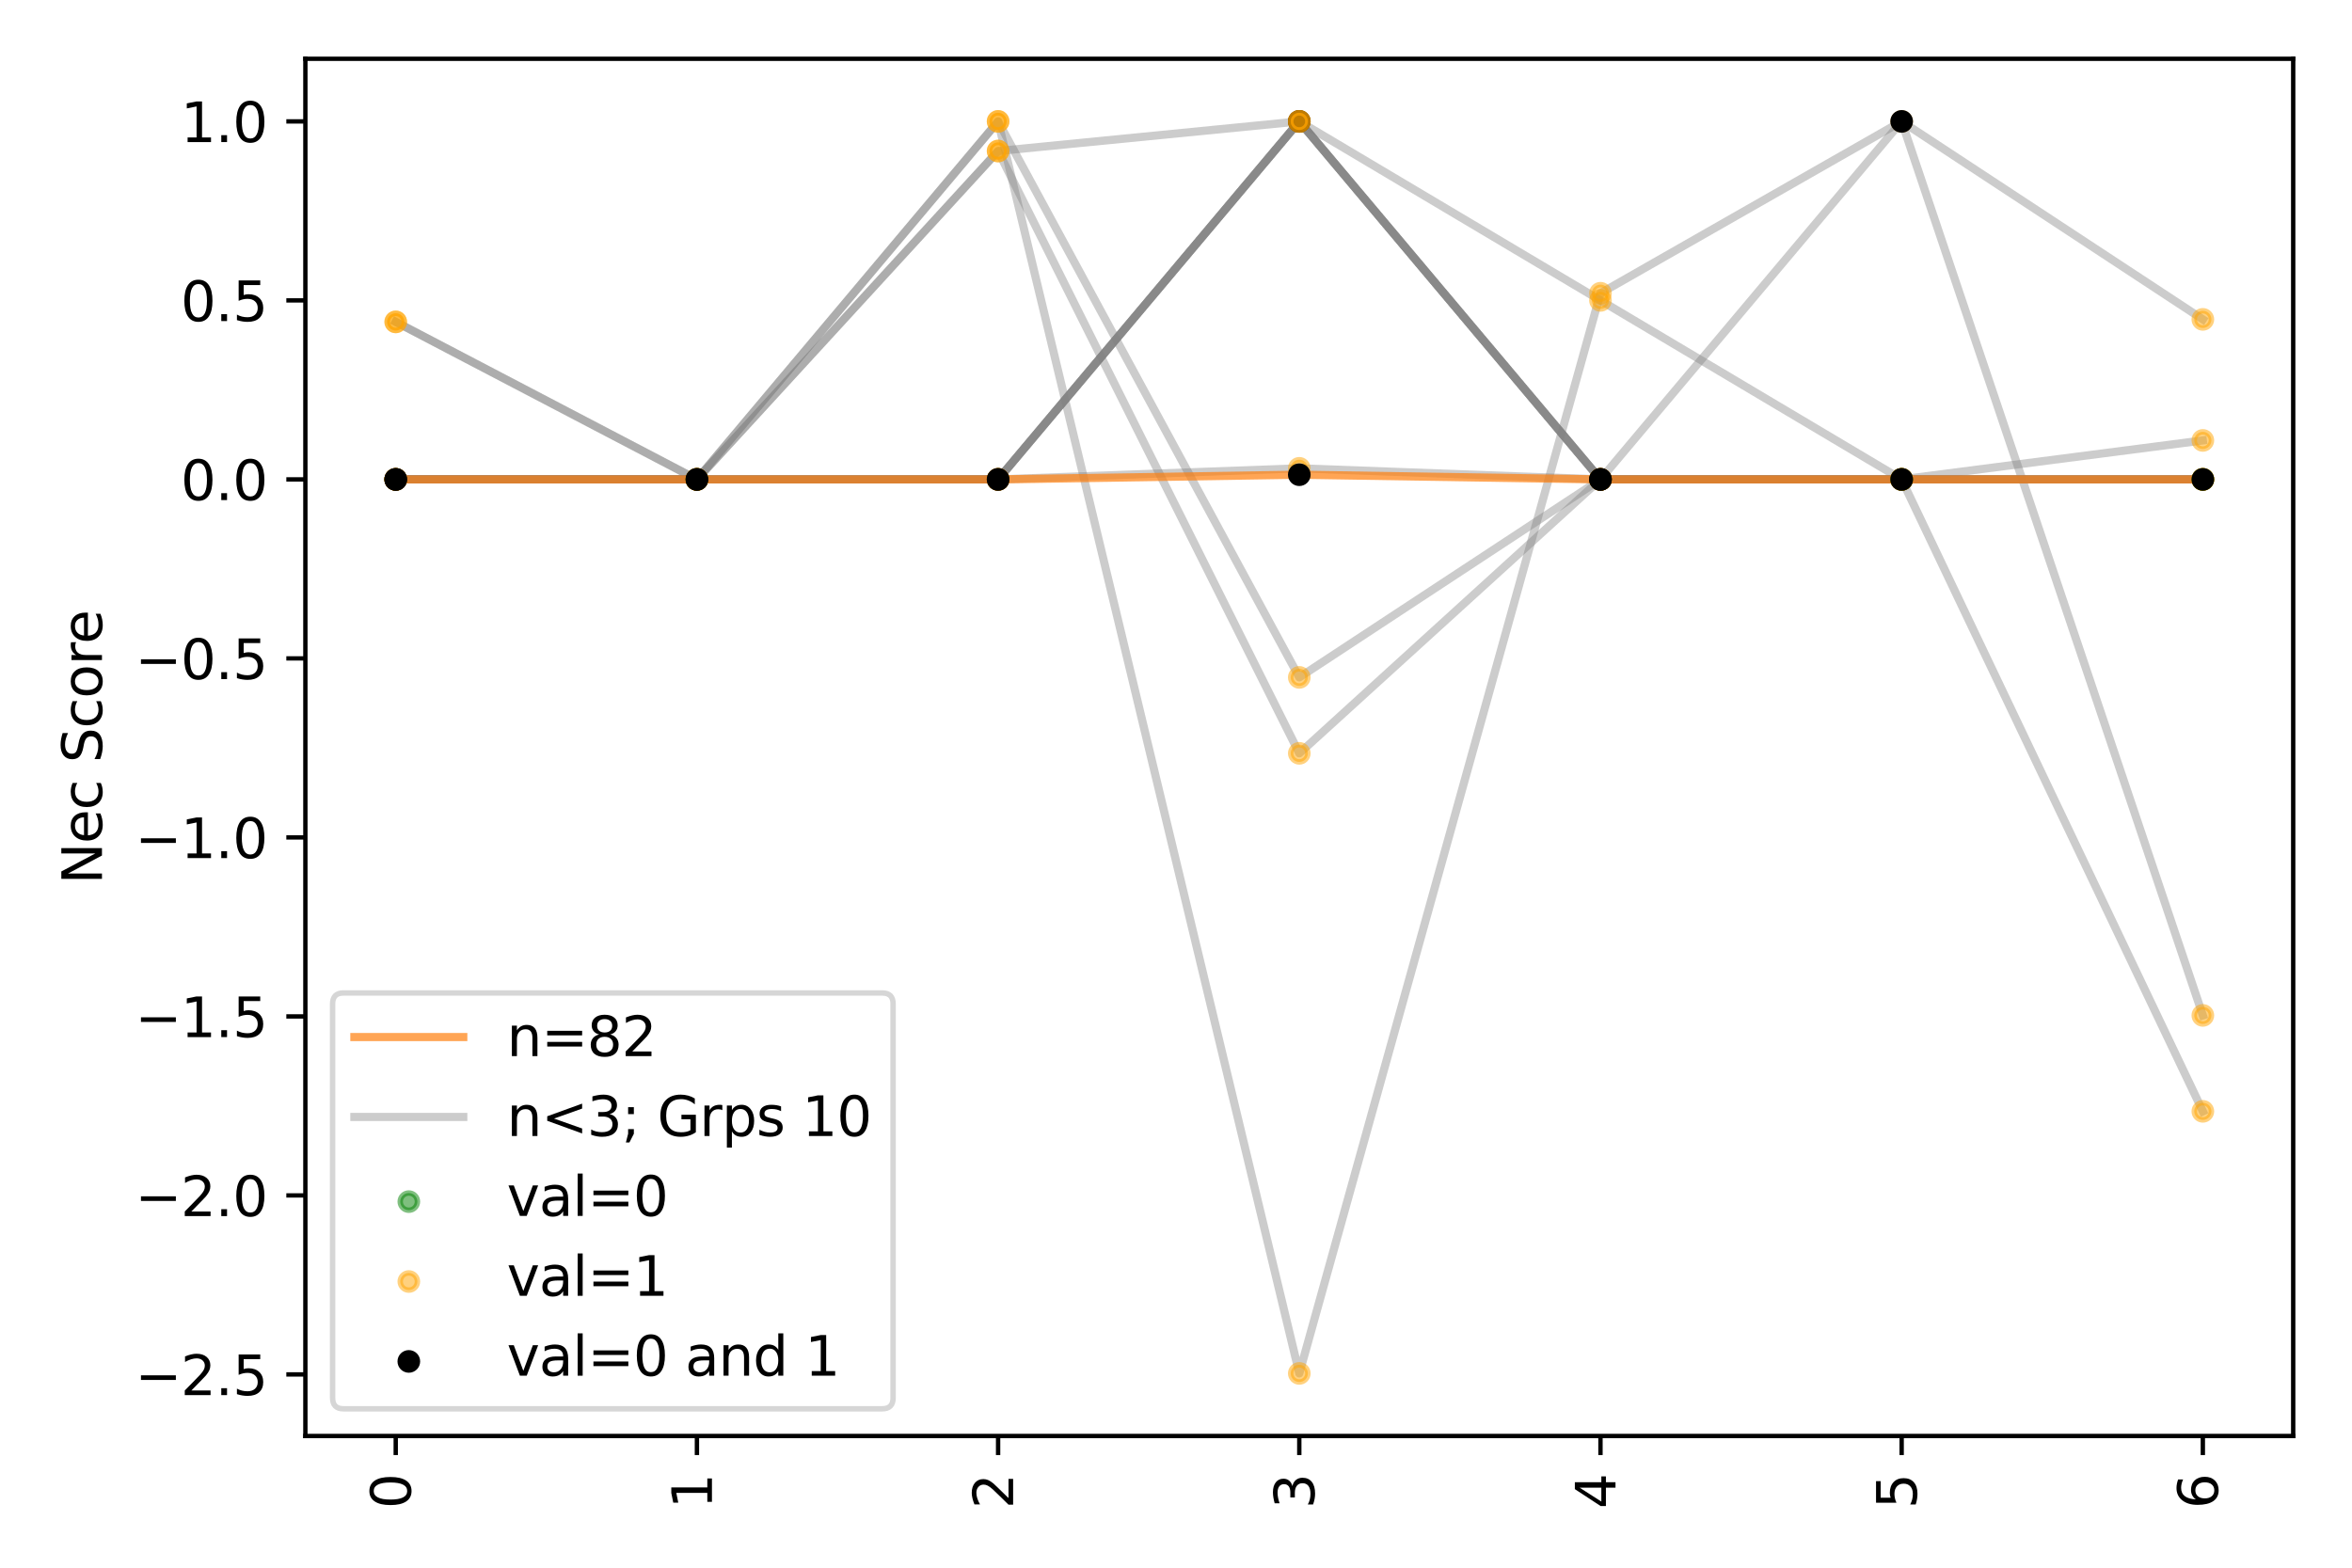 <?xml version="1.0" encoding="utf-8" standalone="no"?>
<!DOCTYPE svg PUBLIC "-//W3C//DTD SVG 1.1//EN"
  "http://www.w3.org/Graphics/SVG/1.1/DTD/svg11.dtd">
<svg xmlns:xlink="http://www.w3.org/1999/xlink" width="432pt" height="288pt" viewBox="0 0 432 288" xmlns="http://www.w3.org/2000/svg" version="1.1">
 <defs>
  <style type="text/css">*{stroke-linejoin: round; stroke-linecap: butt}</style>
 </defs>
 <g id="figure_1">
  <g id="patch_1">
   <path d="M 0 288 
L 432 288 
L 432 0 
L 0 0 
z
" style="fill: #ffffff"/>
  </g>
  <g id="axes_1">
   <g id="patch_2">
    <path d="M 56.09 263.81 
L 421.2 263.81 
L 421.2 10.8 
L 56.09 10.8 
z
" style="fill: #ffffff"/>
   </g>
   <g id="matplotlib.axis_1">
    <g id="xtick_1">
     <g id="line2d_1">
      <defs>
       <path id="m82c67ae53e" d="M 0 0 
L 0 3.5 
" style="stroke: #000000; stroke-width: 0.8"/>
      </defs>
      <g>
       <use xlink:href="#m82c67ae53e" x="72.686" y="263.81" style="stroke: #000000; stroke-width: 0.8"/>
      </g>
     </g>
     <g id="text_1">
      <!-- 0 -->
      <g transform="translate(75.445 277.173) rotate(-90) scale(0.1 -0.1)">
       <defs>
        <path id="DejaVuSans-30" d="M 2034 4250 
Q 1547 4250 1301 3770 
Q 1056 3291 1056 2328 
Q 1056 1369 1301 889 
Q 1547 409 2034 409 
Q 2525 409 2770 889 
Q 3016 1369 3016 2328 
Q 3016 3291 2770 3770 
Q 2525 4250 2034 4250 
z
M 2034 4750 
Q 2819 4750 3233 4129 
Q 3647 3509 3647 2328 
Q 3647 1150 3233 529 
Q 2819 -91 2034 -91 
Q 1250 -91 836 529 
Q 422 1150 422 2328 
Q 422 3509 836 4129 
Q 1250 4750 2034 4750 
z
" transform="scale(0.016)"/>
       </defs>
       <use xlink:href="#DejaVuSans-30"/>
      </g>
     </g>
    </g>
    <g id="xtick_2">
     <g id="line2d_2">
      <g>
       <use xlink:href="#m82c67ae53e" x="128.006" y="263.81" style="stroke: #000000; stroke-width: 0.8"/>
      </g>
     </g>
     <g id="text_2">
      <!-- 1 -->
      <g transform="translate(130.765 277.173) rotate(-90) scale(0.1 -0.1)">
       <defs>
        <path id="DejaVuSans-31" d="M 794 531 
L 1825 531 
L 1825 4091 
L 703 3866 
L 703 4441 
L 1819 4666 
L 2450 4666 
L 2450 531 
L 3481 531 
L 3481 0 
L 794 0 
L 794 531 
z
" transform="scale(0.016)"/>
       </defs>
       <use xlink:href="#DejaVuSans-31"/>
      </g>
     </g>
    </g>
    <g id="xtick_3">
     <g id="line2d_3">
      <g>
       <use xlink:href="#m82c67ae53e" x="183.325" y="263.81" style="stroke: #000000; stroke-width: 0.8"/>
      </g>
     </g>
     <g id="text_3">
      <!-- 2 -->
      <g transform="translate(186.085 277.173) rotate(-90) scale(0.1 -0.1)">
       <defs>
        <path id="DejaVuSans-32" d="M 1228 531 
L 3431 531 
L 3431 0 
L 469 0 
L 469 531 
Q 828 903 1448 1529 
Q 2069 2156 2228 2338 
Q 2531 2678 2651 2914 
Q 2772 3150 2772 3378 
Q 2772 3750 2511 3984 
Q 2250 4219 1831 4219 
Q 1534 4219 1204 4116 
Q 875 4013 500 3803 
L 500 4441 
Q 881 4594 1212 4672 
Q 1544 4750 1819 4750 
Q 2544 4750 2975 4387 
Q 3406 4025 3406 3419 
Q 3406 3131 3298 2873 
Q 3191 2616 2906 2266 
Q 2828 2175 2409 1742 
Q 1991 1309 1228 531 
z
" transform="scale(0.016)"/>
       </defs>
       <use xlink:href="#DejaVuSans-32"/>
      </g>
     </g>
    </g>
    <g id="xtick_4">
     <g id="line2d_4">
      <g>
       <use xlink:href="#m82c67ae53e" x="238.645" y="263.81" style="stroke: #000000; stroke-width: 0.8"/>
      </g>
     </g>
     <g id="text_4">
      <!-- 3 -->
      <g transform="translate(241.404 277.173) rotate(-90) scale(0.1 -0.1)">
       <defs>
        <path id="DejaVuSans-33" d="M 2597 2516 
Q 3050 2419 3304 2112 
Q 3559 1806 3559 1356 
Q 3559 666 3084 287 
Q 2609 -91 1734 -91 
Q 1441 -91 1130 -33 
Q 819 25 488 141 
L 488 750 
Q 750 597 1062 519 
Q 1375 441 1716 441 
Q 2309 441 2620 675 
Q 2931 909 2931 1356 
Q 2931 1769 2642 2001 
Q 2353 2234 1838 2234 
L 1294 2234 
L 1294 2753 
L 1863 2753 
Q 2328 2753 2575 2939 
Q 2822 3125 2822 3475 
Q 2822 3834 2567 4026 
Q 2313 4219 1838 4219 
Q 1578 4219 1281 4162 
Q 984 4106 628 3988 
L 628 4550 
Q 988 4650 1302 4700 
Q 1616 4750 1894 4750 
Q 2613 4750 3031 4423 
Q 3450 4097 3450 3541 
Q 3450 3153 3228 2886 
Q 3006 2619 2597 2516 
z
" transform="scale(0.016)"/>
       </defs>
       <use xlink:href="#DejaVuSans-33"/>
      </g>
     </g>
    </g>
    <g id="xtick_5">
     <g id="line2d_5">
      <g>
       <use xlink:href="#m82c67ae53e" x="293.965" y="263.81" style="stroke: #000000; stroke-width: 0.8"/>
      </g>
     </g>
     <g id="text_5">
      <!-- 4 -->
      <g transform="translate(296.724 277.173) rotate(-90) scale(0.1 -0.1)">
       <defs>
        <path id="DejaVuSans-34" d="M 2419 4116 
L 825 1625 
L 2419 1625 
L 2419 4116 
z
M 2253 4666 
L 3047 4666 
L 3047 1625 
L 3713 1625 
L 3713 1100 
L 3047 1100 
L 3047 0 
L 2419 0 
L 2419 1100 
L 313 1100 
L 313 1709 
L 2253 4666 
z
" transform="scale(0.016)"/>
       </defs>
       <use xlink:href="#DejaVuSans-34"/>
      </g>
     </g>
    </g>
    <g id="xtick_6">
     <g id="line2d_6">
      <g>
       <use xlink:href="#m82c67ae53e" x="349.284" y="263.81" style="stroke: #000000; stroke-width: 0.8"/>
      </g>
     </g>
     <g id="text_6">
      <!-- 5 -->
      <g transform="translate(352.044 277.173) rotate(-90) scale(0.1 -0.1)">
       <defs>
        <path id="DejaVuSans-35" d="M 691 4666 
L 3169 4666 
L 3169 4134 
L 1269 4134 
L 1269 2991 
Q 1406 3038 1543 3061 
Q 1681 3084 1819 3084 
Q 2600 3084 3056 2656 
Q 3513 2228 3513 1497 
Q 3513 744 3044 326 
Q 2575 -91 1722 -91 
Q 1428 -91 1123 -41 
Q 819 9 494 109 
L 494 744 
Q 775 591 1075 516 
Q 1375 441 1709 441 
Q 2250 441 2565 725 
Q 2881 1009 2881 1497 
Q 2881 1984 2565 2268 
Q 2250 2553 1709 2553 
Q 1456 2553 1204 2497 
Q 953 2441 691 2322 
L 691 4666 
z
" transform="scale(0.016)"/>
       </defs>
       <use xlink:href="#DejaVuSans-35"/>
      </g>
     </g>
    </g>
    <g id="xtick_7">
     <g id="line2d_7">
      <g>
       <use xlink:href="#m82c67ae53e" x="404.604" y="263.81" style="stroke: #000000; stroke-width: 0.8"/>
      </g>
     </g>
     <g id="text_7">
      <!-- 6 -->
      <g transform="translate(407.363 277.173) rotate(-90) scale(0.1 -0.1)">
       <defs>
        <path id="DejaVuSans-36" d="M 2113 2584 
Q 1688 2584 1439 2293 
Q 1191 2003 1191 1497 
Q 1191 994 1439 701 
Q 1688 409 2113 409 
Q 2538 409 2786 701 
Q 3034 994 3034 1497 
Q 3034 2003 2786 2293 
Q 2538 2584 2113 2584 
z
M 3366 4563 
L 3366 3988 
Q 3128 4100 2886 4159 
Q 2644 4219 2406 4219 
Q 1781 4219 1451 3797 
Q 1122 3375 1075 2522 
Q 1259 2794 1537 2939 
Q 1816 3084 2150 3084 
Q 2853 3084 3261 2657 
Q 3669 2231 3669 1497 
Q 3669 778 3244 343 
Q 2819 -91 2113 -91 
Q 1303 -91 875 529 
Q 447 1150 447 2328 
Q 447 3434 972 4092 
Q 1497 4750 2381 4750 
Q 2619 4750 2861 4703 
Q 3103 4656 3366 4563 
z
" transform="scale(0.016)"/>
       </defs>
       <use xlink:href="#DejaVuSans-36"/>
      </g>
     </g>
    </g>
   </g>
   <g id="matplotlib.axis_2">
    <g id="ytick_1">
     <g id="line2d_8">
      <defs>
       <path id="m32e7e1663a" d="M 0 0 
L -3.5 0 
" style="stroke: #000000; stroke-width: 0.8"/>
      </defs>
      <g>
       <use xlink:href="#m32e7e1663a" x="56.09" y="252.497" style="stroke: #000000; stroke-width: 0.8"/>
      </g>
     </g>
     <g id="text_8">
      <!-- −2.5 -->
      <g transform="translate(24.807 256.296) scale(0.1 -0.1)">
       <defs>
        <path id="DejaVuSans-2212" d="M 678 2272 
L 4684 2272 
L 4684 1741 
L 678 1741 
L 678 2272 
z
" transform="scale(0.016)"/>
        <path id="DejaVuSans-2e" d="M 684 794 
L 1344 794 
L 1344 0 
L 684 0 
L 684 794 
z
" transform="scale(0.016)"/>
       </defs>
       <use xlink:href="#DejaVuSans-2212"/>
       <use xlink:href="#DejaVuSans-32" x="83.789"/>
       <use xlink:href="#DejaVuSans-2e" x="147.412"/>
       <use xlink:href="#DejaVuSans-35" x="179.199"/>
      </g>
     </g>
    </g>
    <g id="ytick_2">
     <g id="line2d_9">
      <g>
       <use xlink:href="#m32e7e1663a" x="56.09" y="219.611" style="stroke: #000000; stroke-width: 0.8"/>
      </g>
     </g>
     <g id="text_9">
      <!-- −2.0 -->
      <g transform="translate(24.807 223.411) scale(0.1 -0.1)">
       <use xlink:href="#DejaVuSans-2212"/>
       <use xlink:href="#DejaVuSans-32" x="83.789"/>
       <use xlink:href="#DejaVuSans-2e" x="147.412"/>
       <use xlink:href="#DejaVuSans-30" x="179.199"/>
      </g>
     </g>
    </g>
    <g id="ytick_3">
     <g id="line2d_10">
      <g>
       <use xlink:href="#m32e7e1663a" x="56.09" y="186.726" style="stroke: #000000; stroke-width: 0.8"/>
      </g>
     </g>
     <g id="text_10">
      <!-- −1.5 -->
      <g transform="translate(24.807 190.525) scale(0.1 -0.1)">
       <use xlink:href="#DejaVuSans-2212"/>
       <use xlink:href="#DejaVuSans-31" x="83.789"/>
       <use xlink:href="#DejaVuSans-2e" x="147.412"/>
       <use xlink:href="#DejaVuSans-35" x="179.199"/>
      </g>
     </g>
    </g>
    <g id="ytick_4">
     <g id="line2d_11">
      <g>
       <use xlink:href="#m32e7e1663a" x="56.09" y="153.841" style="stroke: #000000; stroke-width: 0.8"/>
      </g>
     </g>
     <g id="text_11">
      <!-- −1.0 -->
      <g transform="translate(24.807 157.64) scale(0.1 -0.1)">
       <use xlink:href="#DejaVuSans-2212"/>
       <use xlink:href="#DejaVuSans-31" x="83.789"/>
       <use xlink:href="#DejaVuSans-2e" x="147.412"/>
       <use xlink:href="#DejaVuSans-30" x="179.199"/>
      </g>
     </g>
    </g>
    <g id="ytick_5">
     <g id="line2d_12">
      <g>
       <use xlink:href="#m32e7e1663a" x="56.09" y="120.956" style="stroke: #000000; stroke-width: 0.8"/>
      </g>
     </g>
     <g id="text_12">
      <!-- −0.5 -->
      <g transform="translate(24.807 124.755) scale(0.1 -0.1)">
       <use xlink:href="#DejaVuSans-2212"/>
       <use xlink:href="#DejaVuSans-30" x="83.789"/>
       <use xlink:href="#DejaVuSans-2e" x="147.412"/>
       <use xlink:href="#DejaVuSans-35" x="179.199"/>
      </g>
     </g>
    </g>
    <g id="ytick_6">
     <g id="line2d_13">
      <g>
       <use xlink:href="#m32e7e1663a" x="56.09" y="88.071" style="stroke: #000000; stroke-width: 0.8"/>
      </g>
     </g>
     <g id="text_13">
      <!-- 0.0 -->
      <g transform="translate(33.187 91.87) scale(0.1 -0.1)">
       <use xlink:href="#DejaVuSans-30"/>
       <use xlink:href="#DejaVuSans-2e" x="63.623"/>
       <use xlink:href="#DejaVuSans-30" x="95.41"/>
      </g>
     </g>
    </g>
    <g id="ytick_7">
     <g id="line2d_14">
      <g>
       <use xlink:href="#m32e7e1663a" x="56.09" y="55.186" style="stroke: #000000; stroke-width: 0.8"/>
      </g>
     </g>
     <g id="text_14">
      <!-- 0.5 -->
      <g transform="translate(33.187 58.985) scale(0.1 -0.1)">
       <use xlink:href="#DejaVuSans-30"/>
       <use xlink:href="#DejaVuSans-2e" x="63.623"/>
       <use xlink:href="#DejaVuSans-35" x="95.41"/>
      </g>
     </g>
    </g>
    <g id="ytick_8">
     <g id="line2d_15">
      <g>
       <use xlink:href="#m32e7e1663a" x="56.09" y="22.3" style="stroke: #000000; stroke-width: 0.8"/>
      </g>
     </g>
     <g id="text_15">
      <!-- 1.0 -->
      <g transform="translate(33.187 26.1) scale(0.1 -0.1)">
       <use xlink:href="#DejaVuSans-31"/>
       <use xlink:href="#DejaVuSans-2e" x="63.623"/>
       <use xlink:href="#DejaVuSans-30" x="95.41"/>
      </g>
     </g>
    </g>
    <g id="text_16">
     <!-- Nec Score -->
     <g transform="translate(18.727 162.463) rotate(-90) scale(0.1 -0.1)">
      <defs>
       <path id="DejaVuSans-4e" d="M 628 4666 
L 1478 4666 
L 3547 763 
L 3547 4666 
L 4159 4666 
L 4159 0 
L 3309 0 
L 1241 3903 
L 1241 0 
L 628 0 
L 628 4666 
z
" transform="scale(0.016)"/>
       <path id="DejaVuSans-65" d="M 3597 1894 
L 3597 1613 
L 953 1613 
Q 991 1019 1311 708 
Q 1631 397 2203 397 
Q 2534 397 2845 478 
Q 3156 559 3463 722 
L 3463 178 
Q 3153 47 2828 -22 
Q 2503 -91 2169 -91 
Q 1331 -91 842 396 
Q 353 884 353 1716 
Q 353 2575 817 3079 
Q 1281 3584 2069 3584 
Q 2775 3584 3186 3129 
Q 3597 2675 3597 1894 
z
M 3022 2063 
Q 3016 2534 2758 2815 
Q 2500 3097 2075 3097 
Q 1594 3097 1305 2825 
Q 1016 2553 972 2059 
L 3022 2063 
z
" transform="scale(0.016)"/>
       <path id="DejaVuSans-63" d="M 3122 3366 
L 3122 2828 
Q 2878 2963 2633 3030 
Q 2388 3097 2138 3097 
Q 1578 3097 1268 2742 
Q 959 2388 959 1747 
Q 959 1106 1268 751 
Q 1578 397 2138 397 
Q 2388 397 2633 464 
Q 2878 531 3122 666 
L 3122 134 
Q 2881 22 2623 -34 
Q 2366 -91 2075 -91 
Q 1284 -91 818 406 
Q 353 903 353 1747 
Q 353 2603 823 3093 
Q 1294 3584 2113 3584 
Q 2378 3584 2631 3529 
Q 2884 3475 3122 3366 
z
" transform="scale(0.016)"/>
       <path id="DejaVuSans-20" transform="scale(0.016)"/>
       <path id="DejaVuSans-53" d="M 3425 4513 
L 3425 3897 
Q 3066 4069 2747 4153 
Q 2428 4238 2131 4238 
Q 1616 4238 1336 4038 
Q 1056 3838 1056 3469 
Q 1056 3159 1242 3001 
Q 1428 2844 1947 2747 
L 2328 2669 
Q 3034 2534 3370 2195 
Q 3706 1856 3706 1288 
Q 3706 609 3251 259 
Q 2797 -91 1919 -91 
Q 1588 -91 1214 -16 
Q 841 59 441 206 
L 441 856 
Q 825 641 1194 531 
Q 1563 422 1919 422 
Q 2459 422 2753 634 
Q 3047 847 3047 1241 
Q 3047 1584 2836 1778 
Q 2625 1972 2144 2069 
L 1759 2144 
Q 1053 2284 737 2584 
Q 422 2884 422 3419 
Q 422 4038 858 4394 
Q 1294 4750 2059 4750 
Q 2388 4750 2728 4690 
Q 3069 4631 3425 4513 
z
" transform="scale(0.016)"/>
       <path id="DejaVuSans-6f" d="M 1959 3097 
Q 1497 3097 1228 2736 
Q 959 2375 959 1747 
Q 959 1119 1226 758 
Q 1494 397 1959 397 
Q 2419 397 2687 759 
Q 2956 1122 2956 1747 
Q 2956 2369 2687 2733 
Q 2419 3097 1959 3097 
z
M 1959 3584 
Q 2709 3584 3137 3096 
Q 3566 2609 3566 1747 
Q 3566 888 3137 398 
Q 2709 -91 1959 -91 
Q 1206 -91 779 398 
Q 353 888 353 1747 
Q 353 2609 779 3096 
Q 1206 3584 1959 3584 
z
" transform="scale(0.016)"/>
       <path id="DejaVuSans-72" d="M 2631 2963 
Q 2534 3019 2420 3045 
Q 2306 3072 2169 3072 
Q 1681 3072 1420 2755 
Q 1159 2438 1159 1844 
L 1159 0 
L 581 0 
L 581 3500 
L 1159 3500 
L 1159 2956 
Q 1341 3275 1631 3429 
Q 1922 3584 2338 3584 
Q 2397 3584 2469 3576 
Q 2541 3569 2628 3553 
L 2631 2963 
z
" transform="scale(0.016)"/>
      </defs>
      <use xlink:href="#DejaVuSans-4e"/>
      <use xlink:href="#DejaVuSans-65" x="74.805"/>
      <use xlink:href="#DejaVuSans-63" x="136.328"/>
      <use xlink:href="#DejaVuSans-20" x="191.309"/>
      <use xlink:href="#DejaVuSans-53" x="223.096"/>
      <use xlink:href="#DejaVuSans-63" x="286.572"/>
      <use xlink:href="#DejaVuSans-6f" x="341.553"/>
      <use xlink:href="#DejaVuSans-72" x="402.734"/>
      <use xlink:href="#DejaVuSans-65" x="441.598"/>
     </g>
    </g>
   </g>
   <g id="line2d_16">
    <path d="M 72.686 88.071 
L 128.006 88.071 
L 183.325 88.071 
L 238.645 86.034 
L 293.965 88.071 
L 349.284 88.071 
L 404.604 88.071 
" clip-path="url(#p0069cf92bf)" style="fill: none; stroke: #808080; stroke-opacity: 0.4; stroke-width: 1.5; stroke-linecap: square"/>
   </g>
   <g id="line2d_17">
    <path d="M 72.686 88.071 
L 128.006 88.071 
L 183.325 88.071 
L 238.645 22.3 
L 293.965 88.071 
L 349.284 88.071 
L 404.604 88.071 
" clip-path="url(#p0069cf92bf)" style="fill: none; stroke: #808080; stroke-opacity: 0.4; stroke-width: 1.5; stroke-linecap: square"/>
   </g>
   <g id="line2d_18">
    <path d="M 72.686 88.071 
L 128.006 88.071 
L 183.325 27.744 
L 238.645 22.3 
L 293.965 88.071 
L 349.284 88.071 
L 404.604 88.071 
" clip-path="url(#p0069cf92bf)" style="fill: none; stroke: #808080; stroke-opacity: 0.4; stroke-width: 1.5; stroke-linecap: square"/>
   </g>
   <g id="line2d_19">
    <path d="M 72.686 59.132 
L 128.006 88.071 
L 183.325 88.071 
L 238.645 22.3 
L 293.965 55.186 
L 349.284 88.071 
L 404.604 88.071 
" clip-path="url(#p0069cf92bf)" style="fill: none; stroke: #808080; stroke-opacity: 0.4; stroke-width: 1.5; stroke-linecap: square"/>
   </g>
   <g id="line2d_20">
    <path d="M 72.686 59.132 
L 128.006 88.071 
L 183.325 22.3 
L 238.645 252.31 
L 293.965 53.87 
L 349.284 22.3 
L 404.604 186.539 
" clip-path="url(#p0069cf92bf)" style="fill: none; stroke: #808080; stroke-opacity: 0.4; stroke-width: 1.5; stroke-linecap: square"/>
   </g>
   <g id="line2d_21">
    <path d="M 72.686 88.071 
L 128.006 88.071 
L 183.325 88.071 
L 238.645 22.3 
L 293.965 88.071 
L 349.284 88.071 
L 404.604 88.071 
" clip-path="url(#p0069cf92bf)" style="fill: none; stroke: #808080; stroke-opacity: 0.4; stroke-width: 1.5; stroke-linecap: square"/>
   </g>
   <g id="line2d_22">
    <path d="M 72.686 88.071 
L 128.006 88.071 
L 183.325 27.744 
L 238.645 138.393 
L 293.965 88.071 
L 349.284 88.071 
L 404.604 204.163 
" clip-path="url(#p0069cf92bf)" style="fill: none; stroke: #808080; stroke-opacity: 0.4; stroke-width: 1.5; stroke-linecap: square"/>
   </g>
   <g id="line2d_23">
    <path d="M 72.686 88.071 
L 128.006 88.071 
L 183.325 88.071 
L 238.645 22.3 
L 293.965 88.071 
L 349.284 88.071 
L 404.604 88.071 
" clip-path="url(#p0069cf92bf)" style="fill: none; stroke: #808080; stroke-opacity: 0.4; stroke-width: 1.5; stroke-linecap: square"/>
   </g>
   <g id="line2d_24">
    <path d="M 72.686 88.071 
L 128.006 88.071 
L 183.325 88.071 
L 238.645 22.3 
L 293.965 88.071 
L 349.284 88.071 
L 404.604 80.91 
" clip-path="url(#p0069cf92bf)" style="fill: none; stroke: #808080; stroke-opacity: 0.4; stroke-width: 1.5; stroke-linecap: square"/>
   </g>
   <g id="line2d_25">
    <path d="M 72.686 88.071 
L 128.006 88.071 
L 183.325 22.3 
L 238.645 124.442 
L 293.965 88.071 
L 349.284 22.3 
L 404.604 58.672 
" clip-path="url(#p0069cf92bf)" style="fill: none; stroke: #808080; stroke-opacity: 0.4; stroke-width: 1.5; stroke-linecap: square"/>
   </g>
   <g id="line2d_26">
    <path d="M 72.686 88.071 
L 128.006 88.071 
L 183.325 88.071 
L 238.645 87.208 
L 293.965 88.071 
L 349.284 88.071 
L 404.604 88.071 
" clip-path="url(#p0069cf92bf)" style="fill: none; stroke: #ff7f0e; stroke-opacity: 0.7; stroke-width: 1.5; stroke-linecap: square"/>
   </g>
   <g id="patch_3">
    <path d="M 56.09 263.81 
L 56.09 10.8 
" style="fill: none; stroke: #000000; stroke-width: 0.8; stroke-linejoin: miter; stroke-linecap: square"/>
   </g>
   <g id="patch_4">
    <path d="M 421.2 263.81 
L 421.2 10.8 
" style="fill: none; stroke: #000000; stroke-width: 0.8; stroke-linejoin: miter; stroke-linecap: square"/>
   </g>
   <g id="patch_5">
    <path d="M 56.09 263.81 
L 421.2 263.81 
" style="fill: none; stroke: #000000; stroke-width: 0.8; stroke-linejoin: miter; stroke-linecap: square"/>
   </g>
   <g id="patch_6">
    <path d="M 56.09 10.8 
L 421.2 10.8 
" style="fill: none; stroke: #000000; stroke-width: 0.8; stroke-linejoin: miter; stroke-linecap: square"/>
   </g>
   <g id="PathCollection_1">
    <defs>
     <path id="me68be58614" d="M 0 1.581 
C 0.419 1.581 0.822 1.415 1.118 1.118 
C 1.415 0.822 1.581 0.419 1.581 0 
C 1.581 -0.419 1.415 -0.822 1.118 -1.118 
C 0.822 -1.415 0.419 -1.581 0 -1.581 
C -0.419 -1.581 -0.822 -1.415 -1.118 -1.118 
C -1.415 -0.822 -1.581 -0.419 -1.581 0 
C -1.581 0.419 -1.415 0.822 -1.118 1.118 
C -0.822 1.415 -0.419 1.581 0 1.581 
z
" style="stroke: #ffa500; stroke-opacity: 0.5"/>
    </defs>
    <g clip-path="url(#p0069cf92bf)">
     <use xlink:href="#me68be58614" x="72.686" y="88.071" style="fill: #ffa500; fill-opacity: 0.5; stroke: #ffa500; stroke-opacity: 0.5"/>
    </g>
   </g>
   <g id="PathCollection_2">
    <g clip-path="url(#p0069cf92bf)">
     <use xlink:href="#me68be58614" x="128.006" y="88.071" style="fill: #ffa500; fill-opacity: 0.5; stroke: #ffa500; stroke-opacity: 0.5"/>
    </g>
   </g>
   <g id="PathCollection_3">
    <g clip-path="url(#p0069cf92bf)">
     <use xlink:href="#me68be58614" x="183.325" y="88.071" style="fill: #ffa500; fill-opacity: 0.5; stroke: #ffa500; stroke-opacity: 0.5"/>
    </g>
   </g>
   <g id="PathCollection_4">
    <g clip-path="url(#p0069cf92bf)">
     <use xlink:href="#me68be58614" x="238.645" y="86.034" style="fill: #ffa500; fill-opacity: 0.5; stroke: #ffa500; stroke-opacity: 0.5"/>
    </g>
   </g>
   <g id="PathCollection_5">
    <g clip-path="url(#p0069cf92bf)">
     <use xlink:href="#me68be58614" x="293.965" y="88.071" style="fill: #ffa500; fill-opacity: 0.5; stroke: #ffa500; stroke-opacity: 0.5"/>
    </g>
   </g>
   <g id="PathCollection_6">
    <g clip-path="url(#p0069cf92bf)">
     <use xlink:href="#me68be58614" x="349.284" y="88.071" style="fill: #ffa500; fill-opacity: 0.5; stroke: #ffa500; stroke-opacity: 0.5"/>
    </g>
   </g>
   <g id="PathCollection_7">
    <g clip-path="url(#p0069cf92bf)">
     <use xlink:href="#me68be58614" x="404.604" y="88.071" style="fill: #ffa500; fill-opacity: 0.5; stroke: #ffa500; stroke-opacity: 0.5"/>
    </g>
   </g>
   <g id="PathCollection_8">
    <g clip-path="url(#p0069cf92bf)">
     <use xlink:href="#me68be58614" x="72.686" y="88.071" style="fill: #ffa500; fill-opacity: 0.5; stroke: #ffa500; stroke-opacity: 0.5"/>
    </g>
   </g>
   <g id="PathCollection_9">
    <g clip-path="url(#p0069cf92bf)">
     <use xlink:href="#me68be58614" x="128.006" y="88.071" style="fill: #ffa500; fill-opacity: 0.5; stroke: #ffa500; stroke-opacity: 0.5"/>
    </g>
   </g>
   <g id="PathCollection_10">
    <g clip-path="url(#p0069cf92bf)">
     <use xlink:href="#me68be58614" x="183.325" y="88.071" style="fill: #ffa500; fill-opacity: 0.5; stroke: #ffa500; stroke-opacity: 0.5"/>
    </g>
   </g>
   <g id="PathCollection_11">
    <g clip-path="url(#p0069cf92bf)">
     <use xlink:href="#me68be58614" x="238.645" y="22.3" style="fill: #ffa500; fill-opacity: 0.5; stroke: #ffa500; stroke-opacity: 0.5"/>
    </g>
   </g>
   <g id="PathCollection_12">
    <g clip-path="url(#p0069cf92bf)">
     <use xlink:href="#me68be58614" x="293.965" y="88.071" style="fill: #ffa500; fill-opacity: 0.5; stroke: #ffa500; stroke-opacity: 0.5"/>
    </g>
   </g>
   <g id="PathCollection_13">
    <g clip-path="url(#p0069cf92bf)">
     <use xlink:href="#me68be58614" x="349.284" y="88.071" style="fill: #ffa500; fill-opacity: 0.5; stroke: #ffa500; stroke-opacity: 0.5"/>
    </g>
   </g>
   <g id="PathCollection_14">
    <g clip-path="url(#p0069cf92bf)">
     <use xlink:href="#me68be58614" x="404.604" y="88.071" style="fill: #ffa500; fill-opacity: 0.5; stroke: #ffa500; stroke-opacity: 0.5"/>
    </g>
   </g>
   <g id="PathCollection_15">
    <g clip-path="url(#p0069cf92bf)">
     <use xlink:href="#me68be58614" x="72.686" y="88.071" style="fill: #ffa500; fill-opacity: 0.5; stroke: #ffa500; stroke-opacity: 0.5"/>
    </g>
   </g>
   <g id="PathCollection_16">
    <g clip-path="url(#p0069cf92bf)">
     <use xlink:href="#me68be58614" x="128.006" y="88.071" style="fill: #ffa500; fill-opacity: 0.5; stroke: #ffa500; stroke-opacity: 0.5"/>
    </g>
   </g>
   <g id="PathCollection_17">
    <g clip-path="url(#p0069cf92bf)">
     <use xlink:href="#me68be58614" x="183.325" y="27.744" style="fill: #ffa500; fill-opacity: 0.5; stroke: #ffa500; stroke-opacity: 0.5"/>
    </g>
   </g>
   <g id="PathCollection_18">
    <g clip-path="url(#p0069cf92bf)">
     <use xlink:href="#me68be58614" x="238.645" y="22.3" style="fill: #ffa500; fill-opacity: 0.5; stroke: #ffa500; stroke-opacity: 0.5"/>
    </g>
   </g>
   <g id="PathCollection_19">
    <g clip-path="url(#p0069cf92bf)">
     <use xlink:href="#me68be58614" x="293.965" y="88.071" style="fill: #ffa500; fill-opacity: 0.5; stroke: #ffa500; stroke-opacity: 0.5"/>
    </g>
   </g>
   <g id="PathCollection_20">
    <g clip-path="url(#p0069cf92bf)">
     <use xlink:href="#me68be58614" x="349.284" y="88.071" style="fill: #ffa500; fill-opacity: 0.5; stroke: #ffa500; stroke-opacity: 0.5"/>
    </g>
   </g>
   <g id="PathCollection_21">
    <g clip-path="url(#p0069cf92bf)">
     <use xlink:href="#me68be58614" x="404.604" y="88.071" style="fill: #ffa500; fill-opacity: 0.5; stroke: #ffa500; stroke-opacity: 0.5"/>
    </g>
   </g>
   <g id="PathCollection_22">
    <g clip-path="url(#p0069cf92bf)">
     <use xlink:href="#me68be58614" x="72.686" y="59.132" style="fill: #ffa500; fill-opacity: 0.5; stroke: #ffa500; stroke-opacity: 0.5"/>
    </g>
   </g>
   <g id="PathCollection_23">
    <g clip-path="url(#p0069cf92bf)">
     <use xlink:href="#me68be58614" x="128.006" y="88.071" style="fill: #ffa500; fill-opacity: 0.5; stroke: #ffa500; stroke-opacity: 0.5"/>
    </g>
   </g>
   <g id="PathCollection_24">
    <g clip-path="url(#p0069cf92bf)">
     <use xlink:href="#me68be58614" x="183.325" y="88.071" style="fill: #ffa500; fill-opacity: 0.5; stroke: #ffa500; stroke-opacity: 0.5"/>
    </g>
   </g>
   <g id="PathCollection_25">
    <g clip-path="url(#p0069cf92bf)">
     <use xlink:href="#me68be58614" x="238.645" y="22.3" style="fill: #ffa500; fill-opacity: 0.5; stroke: #ffa500; stroke-opacity: 0.5"/>
    </g>
   </g>
   <g id="PathCollection_26">
    <g clip-path="url(#p0069cf92bf)">
     <use xlink:href="#me68be58614" x="293.965" y="55.186" style="fill: #ffa500; fill-opacity: 0.5; stroke: #ffa500; stroke-opacity: 0.5"/>
    </g>
   </g>
   <g id="PathCollection_27">
    <g clip-path="url(#p0069cf92bf)">
     <use xlink:href="#me68be58614" x="349.284" y="88.071" style="fill: #ffa500; fill-opacity: 0.5; stroke: #ffa500; stroke-opacity: 0.5"/>
    </g>
   </g>
   <g id="PathCollection_28">
    <g clip-path="url(#p0069cf92bf)">
     <use xlink:href="#me68be58614" x="404.604" y="88.071" style="fill: #ffa500; fill-opacity: 0.5; stroke: #ffa500; stroke-opacity: 0.5"/>
    </g>
   </g>
   <g id="PathCollection_29">
    <g clip-path="url(#p0069cf92bf)">
     <use xlink:href="#me68be58614" x="72.686" y="59.132" style="fill: #ffa500; fill-opacity: 0.5; stroke: #ffa500; stroke-opacity: 0.5"/>
    </g>
   </g>
   <g id="PathCollection_30">
    <g clip-path="url(#p0069cf92bf)">
     <use xlink:href="#me68be58614" x="128.006" y="88.071" style="fill: #ffa500; fill-opacity: 0.5; stroke: #ffa500; stroke-opacity: 0.5"/>
    </g>
   </g>
   <g id="PathCollection_31">
    <g clip-path="url(#p0069cf92bf)">
     <use xlink:href="#me68be58614" x="183.325" y="22.3" style="fill: #ffa500; fill-opacity: 0.5; stroke: #ffa500; stroke-opacity: 0.5"/>
    </g>
   </g>
   <g id="PathCollection_32">
    <g clip-path="url(#p0069cf92bf)">
     <use xlink:href="#me68be58614" x="238.645" y="252.31" style="fill: #ffa500; fill-opacity: 0.5; stroke: #ffa500; stroke-opacity: 0.5"/>
    </g>
   </g>
   <g id="PathCollection_33">
    <g clip-path="url(#p0069cf92bf)">
     <use xlink:href="#me68be58614" x="293.965" y="53.87" style="fill: #ffa500; fill-opacity: 0.5; stroke: #ffa500; stroke-opacity: 0.5"/>
    </g>
   </g>
   <g id="PathCollection_34">
    <g clip-path="url(#p0069cf92bf)">
     <use xlink:href="#me68be58614" x="349.284" y="22.3" style="fill: #ffa500; fill-opacity: 0.5; stroke: #ffa500; stroke-opacity: 0.5"/>
    </g>
   </g>
   <g id="PathCollection_35">
    <g clip-path="url(#p0069cf92bf)">
     <use xlink:href="#me68be58614" x="404.604" y="186.539" style="fill: #ffa500; fill-opacity: 0.5; stroke: #ffa500; stroke-opacity: 0.5"/>
    </g>
   </g>
   <g id="PathCollection_36">
    <defs>
     <path id="m7bb90d12a9" d="M 0 1.581 
C 0.419 1.581 0.822 1.415 1.118 1.118 
C 1.415 0.822 1.581 0.419 1.581 0 
C 1.581 -0.419 1.415 -0.822 1.118 -1.118 
C 0.822 -1.415 0.419 -1.581 0 -1.581 
C -0.419 -1.581 -0.822 -1.415 -1.118 -1.118 
C -1.415 -0.822 -1.581 -0.419 -1.581 0 
C -1.581 0.419 -1.415 0.822 -1.118 1.118 
C -0.822 1.415 -0.419 1.581 0 1.581 
z
" style="stroke: #000000"/>
    </defs>
    <g clip-path="url(#p0069cf92bf)">
     <use xlink:href="#m7bb90d12a9" x="72.686" y="88.071" style="stroke: #000000"/>
    </g>
   </g>
   <g id="PathCollection_37">
    <defs>
     <path id="m217568417b" d="M 0 1.581 
C 0.419 1.581 0.822 1.415 1.118 1.118 
C 1.415 0.822 1.581 0.419 1.581 0 
C 1.581 -0.419 1.415 -0.822 1.118 -1.118 
C 0.822 -1.415 0.419 -1.581 0 -1.581 
C -0.419 -1.581 -0.822 -1.415 -1.118 -1.118 
C -1.415 -0.822 -1.581 -0.419 -1.581 0 
C -1.581 0.419 -1.415 0.822 -1.118 1.118 
C -0.822 1.415 -0.419 1.581 0 1.581 
z
" style="stroke: #008000; stroke-opacity: 0.5"/>
    </defs>
    <g clip-path="url(#p0069cf92bf)">
     <use xlink:href="#m217568417b" x="128.006" y="88.071" style="fill: #008000; fill-opacity: 0.5; stroke: #008000; stroke-opacity: 0.5"/>
    </g>
   </g>
   <g id="PathCollection_38">
    <g clip-path="url(#p0069cf92bf)">
     <use xlink:href="#me68be58614" x="183.325" y="88.071" style="fill: #ffa500; fill-opacity: 0.5; stroke: #ffa500; stroke-opacity: 0.5"/>
    </g>
   </g>
   <g id="PathCollection_39">
    <g clip-path="url(#p0069cf92bf)">
     <use xlink:href="#m7bb90d12a9" x="238.645" y="22.3" style="stroke: #000000"/>
    </g>
   </g>
   <g id="PathCollection_40">
    <g clip-path="url(#p0069cf92bf)">
     <use xlink:href="#m7bb90d12a9" x="293.965" y="88.071" style="stroke: #000000"/>
    </g>
   </g>
   <g id="PathCollection_41">
    <g clip-path="url(#p0069cf92bf)">
     <use xlink:href="#m7bb90d12a9" x="349.284" y="88.071" style="stroke: #000000"/>
    </g>
   </g>
   <g id="PathCollection_42">
    <g clip-path="url(#p0069cf92bf)">
     <use xlink:href="#me68be58614" x="404.604" y="88.071" style="fill: #ffa500; fill-opacity: 0.5; stroke: #ffa500; stroke-opacity: 0.5"/>
    </g>
   </g>
   <g id="PathCollection_43">
    <g clip-path="url(#p0069cf92bf)">
     <use xlink:href="#me68be58614" x="72.686" y="88.071" style="fill: #ffa500; fill-opacity: 0.5; stroke: #ffa500; stroke-opacity: 0.5"/>
    </g>
   </g>
   <g id="PathCollection_44">
    <g clip-path="url(#p0069cf92bf)">
     <use xlink:href="#me68be58614" x="128.006" y="88.071" style="fill: #ffa500; fill-opacity: 0.5; stroke: #ffa500; stroke-opacity: 0.5"/>
    </g>
   </g>
   <g id="PathCollection_45">
    <g clip-path="url(#p0069cf92bf)">
     <use xlink:href="#me68be58614" x="183.325" y="27.744" style="fill: #ffa500; fill-opacity: 0.5; stroke: #ffa500; stroke-opacity: 0.5"/>
    </g>
   </g>
   <g id="PathCollection_46">
    <g clip-path="url(#p0069cf92bf)">
     <use xlink:href="#me68be58614" x="238.645" y="138.393" style="fill: #ffa500; fill-opacity: 0.5; stroke: #ffa500; stroke-opacity: 0.5"/>
    </g>
   </g>
   <g id="PathCollection_47">
    <g clip-path="url(#p0069cf92bf)">
     <use xlink:href="#me68be58614" x="293.965" y="88.071" style="fill: #ffa500; fill-opacity: 0.5; stroke: #ffa500; stroke-opacity: 0.5"/>
    </g>
   </g>
   <g id="PathCollection_48">
    <g clip-path="url(#p0069cf92bf)">
     <use xlink:href="#me68be58614" x="349.284" y="88.071" style="fill: #ffa500; fill-opacity: 0.5; stroke: #ffa500; stroke-opacity: 0.5"/>
    </g>
   </g>
   <g id="PathCollection_49">
    <g clip-path="url(#p0069cf92bf)">
     <use xlink:href="#me68be58614" x="404.604" y="204.163" style="fill: #ffa500; fill-opacity: 0.5; stroke: #ffa500; stroke-opacity: 0.5"/>
    </g>
   </g>
   <g id="PathCollection_50">
    <g clip-path="url(#p0069cf92bf)">
     <use xlink:href="#me68be58614" x="72.686" y="88.071" style="fill: #ffa500; fill-opacity: 0.5; stroke: #ffa500; stroke-opacity: 0.5"/>
    </g>
   </g>
   <g id="PathCollection_51">
    <g clip-path="url(#p0069cf92bf)">
     <use xlink:href="#me68be58614" x="128.006" y="88.071" style="fill: #ffa500; fill-opacity: 0.5; stroke: #ffa500; stroke-opacity: 0.5"/>
    </g>
   </g>
   <g id="PathCollection_52">
    <g clip-path="url(#p0069cf92bf)">
     <use xlink:href="#m7bb90d12a9" x="183.325" y="88.071" style="stroke: #000000"/>
    </g>
   </g>
   <g id="PathCollection_53">
    <g clip-path="url(#p0069cf92bf)">
     <use xlink:href="#me68be58614" x="238.645" y="22.3" style="fill: #ffa500; fill-opacity: 0.5; stroke: #ffa500; stroke-opacity: 0.5"/>
    </g>
   </g>
   <g id="PathCollection_54">
    <g clip-path="url(#p0069cf92bf)">
     <use xlink:href="#me68be58614" x="293.965" y="88.071" style="fill: #ffa500; fill-opacity: 0.5; stroke: #ffa500; stroke-opacity: 0.5"/>
    </g>
   </g>
   <g id="PathCollection_55">
    <g clip-path="url(#p0069cf92bf)">
     <use xlink:href="#m217568417b" x="349.284" y="88.071" style="fill: #008000; fill-opacity: 0.5; stroke: #008000; stroke-opacity: 0.5"/>
    </g>
   </g>
   <g id="PathCollection_56">
    <g clip-path="url(#p0069cf92bf)">
     <use xlink:href="#m217568417b" x="404.604" y="88.071" style="fill: #008000; fill-opacity: 0.5; stroke: #008000; stroke-opacity: 0.5"/>
    </g>
   </g>
   <g id="PathCollection_57">
    <g clip-path="url(#p0069cf92bf)">
     <use xlink:href="#me68be58614" x="72.686" y="88.071" style="fill: #ffa500; fill-opacity: 0.5; stroke: #ffa500; stroke-opacity: 0.5"/>
    </g>
   </g>
   <g id="PathCollection_58">
    <g clip-path="url(#p0069cf92bf)">
     <use xlink:href="#me68be58614" x="128.006" y="88.071" style="fill: #ffa500; fill-opacity: 0.5; stroke: #ffa500; stroke-opacity: 0.5"/>
    </g>
   </g>
   <g id="PathCollection_59">
    <g clip-path="url(#p0069cf92bf)">
     <use xlink:href="#me68be58614" x="183.325" y="88.071" style="fill: #ffa500; fill-opacity: 0.5; stroke: #ffa500; stroke-opacity: 0.5"/>
    </g>
   </g>
   <g id="PathCollection_60">
    <g clip-path="url(#p0069cf92bf)">
     <use xlink:href="#me68be58614" x="238.645" y="22.3" style="fill: #ffa500; fill-opacity: 0.5; stroke: #ffa500; stroke-opacity: 0.5"/>
    </g>
   </g>
   <g id="PathCollection_61">
    <g clip-path="url(#p0069cf92bf)">
     <use xlink:href="#me68be58614" x="293.965" y="88.071" style="fill: #ffa500; fill-opacity: 0.5; stroke: #ffa500; stroke-opacity: 0.5"/>
    </g>
   </g>
   <g id="PathCollection_62">
    <g clip-path="url(#p0069cf92bf)">
     <use xlink:href="#me68be58614" x="349.284" y="88.071" style="fill: #ffa500; fill-opacity: 0.5; stroke: #ffa500; stroke-opacity: 0.5"/>
    </g>
   </g>
   <g id="PathCollection_63">
    <g clip-path="url(#p0069cf92bf)">
     <use xlink:href="#me68be58614" x="404.604" y="80.91" style="fill: #ffa500; fill-opacity: 0.5; stroke: #ffa500; stroke-opacity: 0.5"/>
    </g>
   </g>
   <g id="PathCollection_64">
    <g clip-path="url(#p0069cf92bf)">
     <use xlink:href="#m7bb90d12a9" x="72.686" y="88.071" style="stroke: #000000"/>
    </g>
   </g>
   <g id="PathCollection_65">
    <g clip-path="url(#p0069cf92bf)">
     <use xlink:href="#m7bb90d12a9" x="128.006" y="88.071" style="stroke: #000000"/>
    </g>
   </g>
   <g id="PathCollection_66">
    <g clip-path="url(#p0069cf92bf)">
     <use xlink:href="#me68be58614" x="183.325" y="22.3" style="fill: #ffa500; fill-opacity: 0.5; stroke: #ffa500; stroke-opacity: 0.5"/>
    </g>
   </g>
   <g id="PathCollection_67">
    <g clip-path="url(#p0069cf92bf)">
     <use xlink:href="#me68be58614" x="238.645" y="124.442" style="fill: #ffa500; fill-opacity: 0.5; stroke: #ffa500; stroke-opacity: 0.5"/>
    </g>
   </g>
   <g id="PathCollection_68">
    <g clip-path="url(#p0069cf92bf)">
     <use xlink:href="#m7bb90d12a9" x="293.965" y="88.071" style="stroke: #000000"/>
    </g>
   </g>
   <g id="PathCollection_69">
    <g clip-path="url(#p0069cf92bf)">
     <use xlink:href="#m7bb90d12a9" x="349.284" y="22.3" style="stroke: #000000"/>
    </g>
   </g>
   <g id="PathCollection_70">
    <g clip-path="url(#p0069cf92bf)">
     <use xlink:href="#me68be58614" x="404.604" y="58.672" style="fill: #ffa500; fill-opacity: 0.5; stroke: #ffa500; stroke-opacity: 0.5"/>
    </g>
   </g>
   <g id="PathCollection_71">
    <g clip-path="url(#p0069cf92bf)">
     <use xlink:href="#m7bb90d12a9" x="72.686" y="88.071" style="stroke: #000000"/>
    </g>
   </g>
   <g id="PathCollection_72">
    <g clip-path="url(#p0069cf92bf)">
     <use xlink:href="#m7bb90d12a9" x="128.006" y="88.071" style="stroke: #000000"/>
    </g>
   </g>
   <g id="PathCollection_73">
    <g clip-path="url(#p0069cf92bf)">
     <use xlink:href="#m7bb90d12a9" x="183.325" y="88.071" style="stroke: #000000"/>
    </g>
   </g>
   <g id="PathCollection_74">
    <g clip-path="url(#p0069cf92bf)">
     <use xlink:href="#m7bb90d12a9" x="238.645" y="87.208" style="stroke: #000000"/>
    </g>
   </g>
   <g id="PathCollection_75">
    <g clip-path="url(#p0069cf92bf)">
     <use xlink:href="#m7bb90d12a9" x="293.965" y="88.071" style="stroke: #000000"/>
    </g>
   </g>
   <g id="PathCollection_76">
    <g clip-path="url(#p0069cf92bf)">
     <use xlink:href="#m7bb90d12a9" x="349.284" y="88.071" style="stroke: #000000"/>
    </g>
   </g>
   <g id="PathCollection_77">
    <g clip-path="url(#p0069cf92bf)">
     <use xlink:href="#m7bb90d12a9" x="404.604" y="88.071" style="stroke: #000000"/>
    </g>
   </g>
   <g id="PathCollection_78"/>
   <g id="PathCollection_79"/>
   <g id="PathCollection_80"/>
   <g id="legend_1">
    <g id="patch_7">
     <path d="M 63.09 258.81 
L 162.037 258.81 
Q 164.037 258.81 164.037 256.81 
L 164.037 184.419 
Q 164.037 182.419 162.037 182.419 
L 63.09 182.419 
Q 61.09 182.419 61.09 184.419 
L 61.09 256.81 
Q 61.09 258.81 63.09 258.81 
z
" style="fill: #ffffff; opacity: 0.8; stroke: #cccccc; stroke-linejoin: miter"/>
    </g>
    <g id="line2d_27">
     <path d="M 65.09 190.518 
L 75.09 190.518 
L 85.09 190.518 
" style="fill: none; stroke: #ff7f0e; stroke-opacity: 0.7; stroke-width: 1.5; stroke-linecap: square"/>
    </g>
    <g id="text_17">
     <!-- n=82 -->
     <g transform="translate(93.09 194.018) scale(0.1 -0.1)">
      <defs>
       <path id="DejaVuSans-6e" d="M 3513 2113 
L 3513 0 
L 2938 0 
L 2938 2094 
Q 2938 2591 2744 2837 
Q 2550 3084 2163 3084 
Q 1697 3084 1428 2787 
Q 1159 2491 1159 1978 
L 1159 0 
L 581 0 
L 581 3500 
L 1159 3500 
L 1159 2956 
Q 1366 3272 1645 3428 
Q 1925 3584 2291 3584 
Q 2894 3584 3203 3211 
Q 3513 2838 3513 2113 
z
" transform="scale(0.016)"/>
       <path id="DejaVuSans-3d" d="M 678 2906 
L 4684 2906 
L 4684 2381 
L 678 2381 
L 678 2906 
z
M 678 1631 
L 4684 1631 
L 4684 1100 
L 678 1100 
L 678 1631 
z
" transform="scale(0.016)"/>
       <path id="DejaVuSans-38" d="M 2034 2216 
Q 1584 2216 1326 1975 
Q 1069 1734 1069 1313 
Q 1069 891 1326 650 
Q 1584 409 2034 409 
Q 2484 409 2743 651 
Q 3003 894 3003 1313 
Q 3003 1734 2745 1975 
Q 2488 2216 2034 2216 
z
M 1403 2484 
Q 997 2584 770 2862 
Q 544 3141 544 3541 
Q 544 4100 942 4425 
Q 1341 4750 2034 4750 
Q 2731 4750 3128 4425 
Q 3525 4100 3525 3541 
Q 3525 3141 3298 2862 
Q 3072 2584 2669 2484 
Q 3125 2378 3379 2068 
Q 3634 1759 3634 1313 
Q 3634 634 3220 271 
Q 2806 -91 2034 -91 
Q 1263 -91 848 271 
Q 434 634 434 1313 
Q 434 1759 690 2068 
Q 947 2378 1403 2484 
z
M 1172 3481 
Q 1172 3119 1398 2916 
Q 1625 2713 2034 2713 
Q 2441 2713 2670 2916 
Q 2900 3119 2900 3481 
Q 2900 3844 2670 4047 
Q 2441 4250 2034 4250 
Q 1625 4250 1398 4047 
Q 1172 3844 1172 3481 
z
" transform="scale(0.016)"/>
      </defs>
      <use xlink:href="#DejaVuSans-6e"/>
      <use xlink:href="#DejaVuSans-3d" x="63.379"/>
      <use xlink:href="#DejaVuSans-38" x="147.168"/>
      <use xlink:href="#DejaVuSans-32" x="210.791"/>
     </g>
    </g>
    <g id="line2d_28">
     <path d="M 65.09 205.196 
L 75.09 205.196 
L 85.09 205.196 
" style="fill: none; stroke: #cccccc; stroke-width: 1.5; stroke-linecap: square"/>
    </g>
    <g id="text_18">
     <!-- n&lt;3; Grps 10 -->
     <g transform="translate(93.09 208.696) scale(0.1 -0.1)">
      <defs>
       <path id="DejaVuSans-3c" d="M 4684 3150 
L 1459 2003 
L 4684 863 
L 4684 294 
L 678 1747 
L 678 2266 
L 4684 3719 
L 4684 3150 
z
" transform="scale(0.016)"/>
       <path id="DejaVuSans-3b" d="M 750 3309 
L 1409 3309 
L 1409 2516 
L 750 2516 
L 750 3309 
z
M 750 794 
L 1409 794 
L 1409 256 
L 897 -744 
L 494 -744 
L 750 256 
L 750 794 
z
" transform="scale(0.016)"/>
       <path id="DejaVuSans-47" d="M 3809 666 
L 3809 1919 
L 2778 1919 
L 2778 2438 
L 4434 2438 
L 4434 434 
Q 4069 175 3628 42 
Q 3188 -91 2688 -91 
Q 1594 -91 976 548 
Q 359 1188 359 2328 
Q 359 3472 976 4111 
Q 1594 4750 2688 4750 
Q 3144 4750 3555 4637 
Q 3966 4525 4313 4306 
L 4313 3634 
Q 3963 3931 3569 4081 
Q 3175 4231 2741 4231 
Q 1884 4231 1454 3753 
Q 1025 3275 1025 2328 
Q 1025 1384 1454 906 
Q 1884 428 2741 428 
Q 3075 428 3337 486 
Q 3600 544 3809 666 
z
" transform="scale(0.016)"/>
       <path id="DejaVuSans-70" d="M 1159 525 
L 1159 -1331 
L 581 -1331 
L 581 3500 
L 1159 3500 
L 1159 2969 
Q 1341 3281 1617 3432 
Q 1894 3584 2278 3584 
Q 2916 3584 3314 3078 
Q 3713 2572 3713 1747 
Q 3713 922 3314 415 
Q 2916 -91 2278 -91 
Q 1894 -91 1617 61 
Q 1341 213 1159 525 
z
M 3116 1747 
Q 3116 2381 2855 2742 
Q 2594 3103 2138 3103 
Q 1681 3103 1420 2742 
Q 1159 2381 1159 1747 
Q 1159 1113 1420 752 
Q 1681 391 2138 391 
Q 2594 391 2855 752 
Q 3116 1113 3116 1747 
z
" transform="scale(0.016)"/>
       <path id="DejaVuSans-73" d="M 2834 3397 
L 2834 2853 
Q 2591 2978 2328 3040 
Q 2066 3103 1784 3103 
Q 1356 3103 1142 2972 
Q 928 2841 928 2578 
Q 928 2378 1081 2264 
Q 1234 2150 1697 2047 
L 1894 2003 
Q 2506 1872 2764 1633 
Q 3022 1394 3022 966 
Q 3022 478 2636 193 
Q 2250 -91 1575 -91 
Q 1294 -91 989 -36 
Q 684 19 347 128 
L 347 722 
Q 666 556 975 473 
Q 1284 391 1588 391 
Q 1994 391 2212 530 
Q 2431 669 2431 922 
Q 2431 1156 2273 1281 
Q 2116 1406 1581 1522 
L 1381 1569 
Q 847 1681 609 1914 
Q 372 2147 372 2553 
Q 372 3047 722 3315 
Q 1072 3584 1716 3584 
Q 2034 3584 2315 3537 
Q 2597 3491 2834 3397 
z
" transform="scale(0.016)"/>
      </defs>
      <use xlink:href="#DejaVuSans-6e"/>
      <use xlink:href="#DejaVuSans-3c" x="63.379"/>
      <use xlink:href="#DejaVuSans-33" x="147.168"/>
      <use xlink:href="#DejaVuSans-3b" x="210.791"/>
      <use xlink:href="#DejaVuSans-20" x="244.482"/>
      <use xlink:href="#DejaVuSans-47" x="276.27"/>
      <use xlink:href="#DejaVuSans-72" x="353.76"/>
      <use xlink:href="#DejaVuSans-70" x="394.873"/>
      <use xlink:href="#DejaVuSans-73" x="458.35"/>
      <use xlink:href="#DejaVuSans-20" x="510.449"/>
      <use xlink:href="#DejaVuSans-31" x="542.236"/>
      <use xlink:href="#DejaVuSans-30" x="605.859"/>
     </g>
    </g>
    <g id="PathCollection_81">
     <g>
      <use xlink:href="#m217568417b" x="75.09" y="220.749" style="fill: #008000; fill-opacity: 0.5; stroke: #008000; stroke-opacity: 0.5"/>
     </g>
    </g>
    <g id="text_19">
     <!-- val=0 -->
     <g transform="translate(93.09 223.374) scale(0.1 -0.1)">
      <defs>
       <path id="DejaVuSans-76" d="M 191 3500 
L 800 3500 
L 1894 563 
L 2988 3500 
L 3597 3500 
L 2284 0 
L 1503 0 
L 191 3500 
z
" transform="scale(0.016)"/>
       <path id="DejaVuSans-61" d="M 2194 1759 
Q 1497 1759 1228 1600 
Q 959 1441 959 1056 
Q 959 750 1161 570 
Q 1363 391 1709 391 
Q 2188 391 2477 730 
Q 2766 1069 2766 1631 
L 2766 1759 
L 2194 1759 
z
M 3341 1997 
L 3341 0 
L 2766 0 
L 2766 531 
Q 2569 213 2275 61 
Q 1981 -91 1556 -91 
Q 1019 -91 701 211 
Q 384 513 384 1019 
Q 384 1609 779 1909 
Q 1175 2209 1959 2209 
L 2766 2209 
L 2766 2266 
Q 2766 2663 2505 2880 
Q 2244 3097 1772 3097 
Q 1472 3097 1187 3025 
Q 903 2953 641 2809 
L 641 3341 
Q 956 3463 1253 3523 
Q 1550 3584 1831 3584 
Q 2591 3584 2966 3190 
Q 3341 2797 3341 1997 
z
" transform="scale(0.016)"/>
       <path id="DejaVuSans-6c" d="M 603 4863 
L 1178 4863 
L 1178 0 
L 603 0 
L 603 4863 
z
" transform="scale(0.016)"/>
      </defs>
      <use xlink:href="#DejaVuSans-76"/>
      <use xlink:href="#DejaVuSans-61" x="59.18"/>
      <use xlink:href="#DejaVuSans-6c" x="120.459"/>
      <use xlink:href="#DejaVuSans-3d" x="148.242"/>
      <use xlink:href="#DejaVuSans-30" x="232.031"/>
     </g>
    </g>
    <g id="PathCollection_82">
     <g>
      <use xlink:href="#me68be58614" x="75.09" y="235.427" style="fill: #ffa500; fill-opacity: 0.5; stroke: #ffa500; stroke-opacity: 0.5"/>
     </g>
    </g>
    <g id="text_20">
     <!-- val=1 -->
     <g transform="translate(93.09 238.052) scale(0.1 -0.1)">
      <use xlink:href="#DejaVuSans-76"/>
      <use xlink:href="#DejaVuSans-61" x="59.18"/>
      <use xlink:href="#DejaVuSans-6c" x="120.459"/>
      <use xlink:href="#DejaVuSans-3d" x="148.242"/>
      <use xlink:href="#DejaVuSans-31" x="232.031"/>
     </g>
    </g>
    <g id="PathCollection_83">
     <g>
      <use xlink:href="#m7bb90d12a9" x="75.09" y="250.105" style="stroke: #000000"/>
     </g>
    </g>
    <g id="text_21">
     <!-- val=0 and 1 -->
     <g transform="translate(93.09 252.73) scale(0.1 -0.1)">
      <defs>
       <path id="DejaVuSans-64" d="M 2906 2969 
L 2906 4863 
L 3481 4863 
L 3481 0 
L 2906 0 
L 2906 525 
Q 2725 213 2448 61 
Q 2172 -91 1784 -91 
Q 1150 -91 751 415 
Q 353 922 353 1747 
Q 353 2572 751 3078 
Q 1150 3584 1784 3584 
Q 2172 3584 2448 3432 
Q 2725 3281 2906 2969 
z
M 947 1747 
Q 947 1113 1208 752 
Q 1469 391 1925 391 
Q 2381 391 2643 752 
Q 2906 1113 2906 1747 
Q 2906 2381 2643 2742 
Q 2381 3103 1925 3103 
Q 1469 3103 1208 2742 
Q 947 2381 947 1747 
z
" transform="scale(0.016)"/>
      </defs>
      <use xlink:href="#DejaVuSans-76"/>
      <use xlink:href="#DejaVuSans-61" x="59.18"/>
      <use xlink:href="#DejaVuSans-6c" x="120.459"/>
      <use xlink:href="#DejaVuSans-3d" x="148.242"/>
      <use xlink:href="#DejaVuSans-30" x="232.031"/>
      <use xlink:href="#DejaVuSans-20" x="295.654"/>
      <use xlink:href="#DejaVuSans-61" x="327.441"/>
      <use xlink:href="#DejaVuSans-6e" x="388.721"/>
      <use xlink:href="#DejaVuSans-64" x="452.1"/>
      <use xlink:href="#DejaVuSans-20" x="515.576"/>
      <use xlink:href="#DejaVuSans-31" x="547.363"/>
     </g>
    </g>
   </g>
  </g>
 </g>
 <defs>
  <clipPath id="p0069cf92bf">
   <rect x="56.09" y="10.8" width="365.11" height="253.01"/>
  </clipPath>
 </defs>
</svg>
